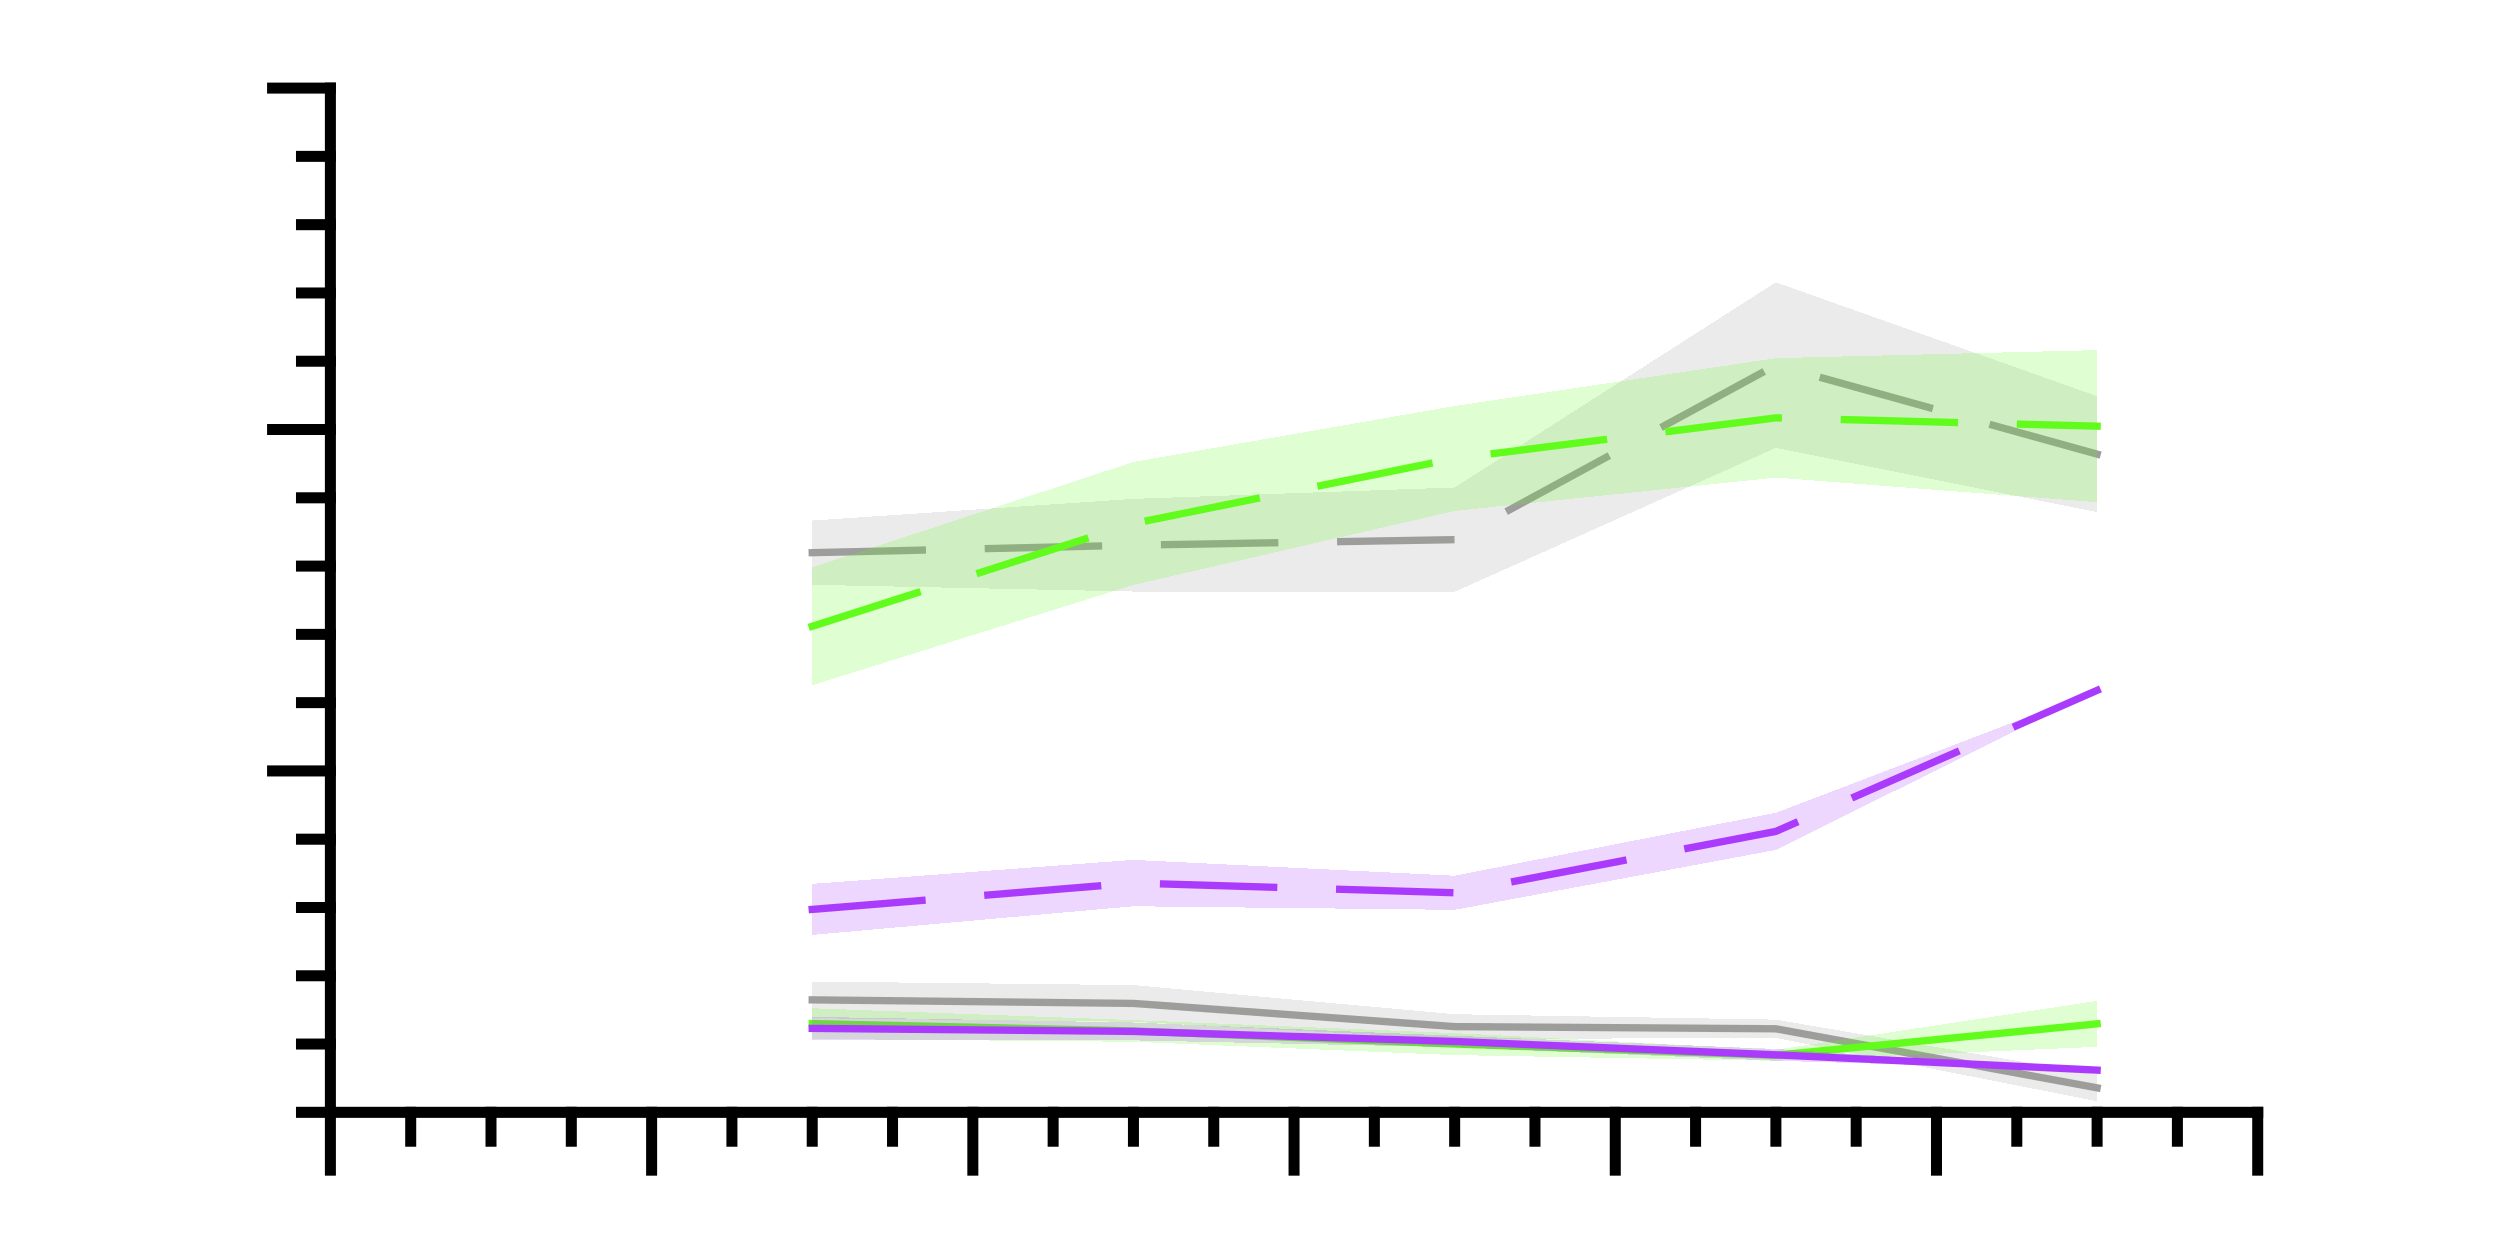 <?xml version="1.0"?>
<!DOCTYPE svg PUBLIC '-//W3C//DTD SVG 1.0//EN'
          'http://www.w3.org/TR/2001/REC-SVG-20010904/DTD/svg10.dtd'>
<svg xmlns:xlink="http://www.w3.org/1999/xlink" style="fill-opacity:1; color-rendering:auto; color-interpolation:auto; text-rendering:auto; stroke:black; stroke-linecap:square; stroke-miterlimit:10; shape-rendering:auto; stroke-opacity:1; fill:black; stroke-dasharray:none; font-weight:normal; stroke-width:1; font-family:'Dialog'; font-style:normal; stroke-linejoin:miter; font-size:12px; stroke-dashoffset:0; image-rendering:auto;" width="227" height="113" xmlns="http://www.w3.org/2000/svg"
><rect width="100%" height="100%" fill="#333333" stroke="none"/><!--Generated by the Batik Graphics2D SVG Generator--><defs id="genericDefs"
  /><g
  ><defs id="defs1"
    ><clipPath clipPathUnits="userSpaceOnUse" id="clipPath1"
      ><path d="M0 0 L227 0 L227 113 L0 113 L0 0 Z"
      /></clipPath
    ></defs
    ><g style="fill:white; stroke:white;"
    ><rect x="0" y="0" width="227" style="clip-path:url(#clipPath1); stroke:none;" height="113"
    /></g
    ><g style="fill:white; text-rendering:optimizeSpeed; color-rendering:optimizeSpeed; image-rendering:optimizeSpeed; shape-rendering:crispEdges; stroke:white; color-interpolation:sRGB;"
    ><rect x="0" width="227" height="113" y="0" style="stroke:none;"
      /><path style="stroke:none;" d="M30 101 L205 101 L205 8 L30 8 Z"
    /></g
    ><g style="text-rendering:geometricPrecision; color-interpolation:linearRGB; color-rendering:optimizeQuality; image-rendering:optimizeQuality; stroke-linejoin:round;"
    ><line y2="101" style="fill:none;" x1="30" x2="205" y1="101"
      /><line y2="106.25" style="fill:none;" x1="30" x2="30" y1="101"
      /><line y2="106.25" style="fill:none;" x1="59.167" x2="59.167" y1="101"
      /><line y2="106.25" style="fill:none;" x1="88.333" x2="88.333" y1="101"
      /><line y2="106.25" style="fill:none;" x1="117.5" x2="117.5" y1="101"
      /><line y2="106.25" style="fill:none;" x1="146.667" x2="146.667" y1="101"
      /><line y2="106.25" style="fill:none;" x1="175.833" x2="175.833" y1="101"
      /><line y2="106.25" style="fill:none;" x1="205" x2="205" y1="101"
      /><line y2="103.625" style="fill:none;" x1="37.292" x2="37.292" y1="101"
      /><line y2="103.625" style="fill:none;" x1="44.583" x2="44.583" y1="101"
      /><line y2="103.625" style="fill:none;" x1="51.875" x2="51.875" y1="101"
      /><line y2="103.625" style="fill:none;" x1="66.458" x2="66.458" y1="101"
      /><line y2="103.625" style="fill:none;" x1="73.75" x2="73.75" y1="101"
      /><line y2="103.625" style="fill:none;" x1="81.042" x2="81.042" y1="101"
      /><line y2="103.625" style="fill:none;" x1="95.625" x2="95.625" y1="101"
      /><line y2="103.625" style="fill:none;" x1="102.917" x2="102.917" y1="101"
      /><line y2="103.625" style="fill:none;" x1="110.208" x2="110.208" y1="101"
      /><line y2="103.625" style="fill:none;" x1="124.792" x2="124.792" y1="101"
      /><line y2="103.625" style="fill:none;" x1="132.083" x2="132.083" y1="101"
      /><line y2="103.625" style="fill:none;" x1="139.375" x2="139.375" y1="101"
      /><line y2="103.625" style="fill:none;" x1="153.958" x2="153.958" y1="101"
      /><line y2="103.625" style="fill:none;" x1="161.25" x2="161.25" y1="101"
      /><line y2="103.625" style="fill:none;" x1="168.542" x2="168.542" y1="101"
      /><line y2="103.625" style="fill:none;" x1="183.125" x2="183.125" y1="101"
      /><line y2="103.625" style="fill:none;" x1="190.417" x2="190.417" y1="101"
      /><line y2="103.625" style="fill:none;" x1="197.708" x2="197.708" y1="101"
      /><line y2="8" style="fill:none;" x1="30" x2="30" y1="101"
      /><line y2="70" style="fill:none;" x1="30" x2="24.75" y1="70"
      /><line y2="39" style="fill:none;" x1="30" x2="24.75" y1="39"
      /><line y2="8" style="fill:none;" x1="30" x2="24.75" y1="8"
      /><line y2="101" style="fill:none;" x1="30" x2="27.375" y1="101"
      /><line y2="94.8" style="fill:none;" x1="30" x2="27.375" y1="94.8"
      /><line y2="88.6" style="fill:none;" x1="30" x2="27.375" y1="88.6"
      /><line y2="82.4" style="fill:none;" x1="30" x2="27.375" y1="82.4"
      /><line y2="76.2" style="fill:none;" x1="30" x2="27.375" y1="76.2"
      /><line y2="63.8" style="fill:none;" x1="30" x2="27.375" y1="63.8"
      /><line y2="57.6" style="fill:none;" x1="30" x2="27.375" y1="57.6"
      /><line y2="51.4" style="fill:none;" x1="30" x2="27.375" y1="51.4"
      /><line y2="45.2" style="fill:none;" x1="30" x2="27.375" y1="45.2"
      /><line y2="32.8" style="fill:none;" x1="30" x2="27.375" y1="32.8"
      /><line y2="26.6" style="fill:none;" x1="30" x2="27.375" y1="26.6"
      /><line y2="20.4" style="fill:none;" x1="30" x2="27.375" y1="20.4"
      /><line y2="14.2" style="fill:none;" x1="30" x2="27.375" y1="14.2"
    /></g
    ><g style="fill-opacity:0.2; fill:rgb(157,157,156); text-rendering:optimizeSpeed; image-rendering:optimizeSpeed; color-rendering:optimizeSpeed; shape-rendering:crispEdges; stroke:rgb(157,157,156); color-interpolation:sRGB; stroke-opacity:0.2;"
    ><path style="stroke:none;" d="M102.917 89.446 L73.75 89.123 L73.75 92.452 L102.917 92.777 L132.083 94.343 L161.25 94.246 L190.417 99.991 L190.417 97.564 L161.25 92.582 L132.083 92.09 Z"
    /></g
    ><g style="stroke-linecap:butt; fill:rgb(157,157,156); text-rendering:geometricPrecision; image-rendering:optimizeQuality; color-rendering:optimizeQuality; stroke-linejoin:round; stroke:rgb(157,157,156); color-interpolation:linearRGB; stroke-width:0.667;"
    ><path d="M73.75 90.787 L102.917 91.111 L132.083 93.217 L161.25 93.414 L190.417 98.778" style="fill:none; fill-rule:evenodd;"
    /></g
    ><g style="fill-opacity:0.2; fill:rgb(157,157,156); text-rendering:optimizeSpeed; image-rendering:optimizeSpeed; color-rendering:optimizeSpeed; shape-rendering:crispEdges; stroke:rgb(157,157,156); color-interpolation:sRGB; stroke-opacity:0.2;"
    ><path style="stroke:none;" d="M161.25 25.633 L132.083 44.264 L102.917 45.297 L73.75 47.267 L73.75 53.099 L102.917 53.71 L132.083 53.737 L161.25 40.664 L190.417 46.502 L190.417 35.971 Z"
    /></g
    ><g style="stroke-linecap:butt; fill:rgb(157,157,156); text-rendering:geometricPrecision; image-rendering:optimizeQuality; color-rendering:optimizeQuality; stroke-linejoin:bevel; stroke-dasharray:10,6; stroke:rgb(157,157,156); color-interpolation:linearRGB; stroke-width:0.667; stroke-miterlimit:1;"
    ><path d="M73.75 50.183 L102.917 49.503 L132.083 49 L161.25 33.149 L190.417 41.236" style="fill:none; fill-rule:evenodd;"
    /></g
    ><g style="fill-opacity:0.2; fill:rgb(97,252,28); text-rendering:optimizeSpeed; image-rendering:optimizeSpeed; color-rendering:optimizeSpeed; shape-rendering:crispEdges; stroke:rgb(97,252,28); color-interpolation:sRGB; stroke-opacity:0.2;"
    ><path style="stroke:none;" d="M102.917 92.627 L73.75 91.548 L73.75 94.336 L102.917 94.593 L132.083 95.802 L161.25 96.319 L190.417 95.049 L190.417 90.879 L161.25 95.315 L132.083 93.807 Z"
    /></g
    ><g style="stroke-linecap:butt; fill:rgb(97,252,28); text-rendering:geometricPrecision; image-rendering:optimizeQuality; color-rendering:optimizeQuality; stroke-linejoin:round; stroke:rgb(97,252,28); color-interpolation:linearRGB; stroke-width:0.667;"
    ><path d="M73.75 92.942 L102.917 93.61 L132.083 94.804 L161.25 95.817 L190.417 92.964" style="fill:none; fill-rule:evenodd;"
    /></g
    ><g style="fill-opacity:0.2; fill:rgb(97,252,28); text-rendering:optimizeSpeed; image-rendering:optimizeSpeed; color-rendering:optimizeSpeed; shape-rendering:crispEdges; stroke:rgb(97,252,28); color-interpolation:sRGB; stroke-opacity:0.2;"
    ><path style="stroke:none;" d="M102.917 53.113 L132.083 46.393 L161.25 43.363 L190.417 45.6 L190.417 31.791 L161.25 32.521 L132.083 36.866 L102.917 41.947 L73.75 51.521 L73.75 62.217 Z"
    /></g
    ><g style="stroke-linecap:butt; fill:rgb(97,252,28); text-rendering:geometricPrecision; image-rendering:optimizeQuality; color-rendering:optimizeQuality; stroke-linejoin:bevel; stroke-dasharray:10,6; stroke:rgb(97,252,28); color-interpolation:linearRGB; stroke-width:0.667; stroke-miterlimit:1;"
    ><path d="M73.75 56.869 L102.917 47.53 L132.083 41.63 L161.25 37.942 L190.417 38.695" style="fill:none; fill-rule:evenodd;"
    /></g
    ><g style="fill-opacity:0.2; fill:rgb(171,59,252); text-rendering:optimizeSpeed; image-rendering:optimizeSpeed; color-rendering:optimizeSpeed; shape-rendering:crispEdges; stroke:rgb(171,59,252); color-interpolation:sRGB; stroke-opacity:0.2;"
    ><path style="stroke:none;" d="M102.917 92.844 L73.75 92.33 L73.75 94.424 L102.917 94.464 L132.083 95.085 L161.25 96.316 L190.417 97.168 L161.25 95.245 L132.083 94.047 Z"
    /></g
    ><g style="stroke-linecap:butt; fill:rgb(171,59,252); text-rendering:geometricPrecision; image-rendering:optimizeQuality; color-rendering:optimizeQuality; stroke-linejoin:round; stroke:rgb(171,59,252); color-interpolation:linearRGB; stroke-width:0.667;"
    ><path d="M73.75 93.377 L102.917 93.654 L132.083 94.566 L161.25 95.78 L190.417 97.168" style="fill:none; fill-rule:evenodd;"
    /></g
    ><g style="fill-opacity:0.2; fill:rgb(171,59,252); text-rendering:optimizeSpeed; image-rendering:optimizeSpeed; color-rendering:optimizeSpeed; shape-rendering:crispEdges; stroke:rgb(171,59,252); color-interpolation:sRGB; stroke-opacity:0.2;"
    ><path style="stroke:none;" d="M102.917 78.076 L73.75 80.257 L73.75 84.891 L102.917 82.288 L132.083 82.612 L161.25 77.174 L190.417 62.682 L161.25 73.803 L132.083 79.514 Z"
    /></g
    ><g style="stroke-linecap:butt; fill:rgb(171,59,252); text-rendering:geometricPrecision; image-rendering:optimizeQuality; color-rendering:optimizeQuality; stroke-linejoin:bevel; stroke-dasharray:10,6; stroke:rgb(171,59,252); color-interpolation:linearRGB; stroke-width:0.667; stroke-miterlimit:1;"
    ><path d="M73.75 82.574 L102.917 80.182 L132.083 81.063 L161.25 75.489 L190.417 62.682" style="fill:none; fill-rule:evenodd;"
    /></g
  ></g
></svg
>
